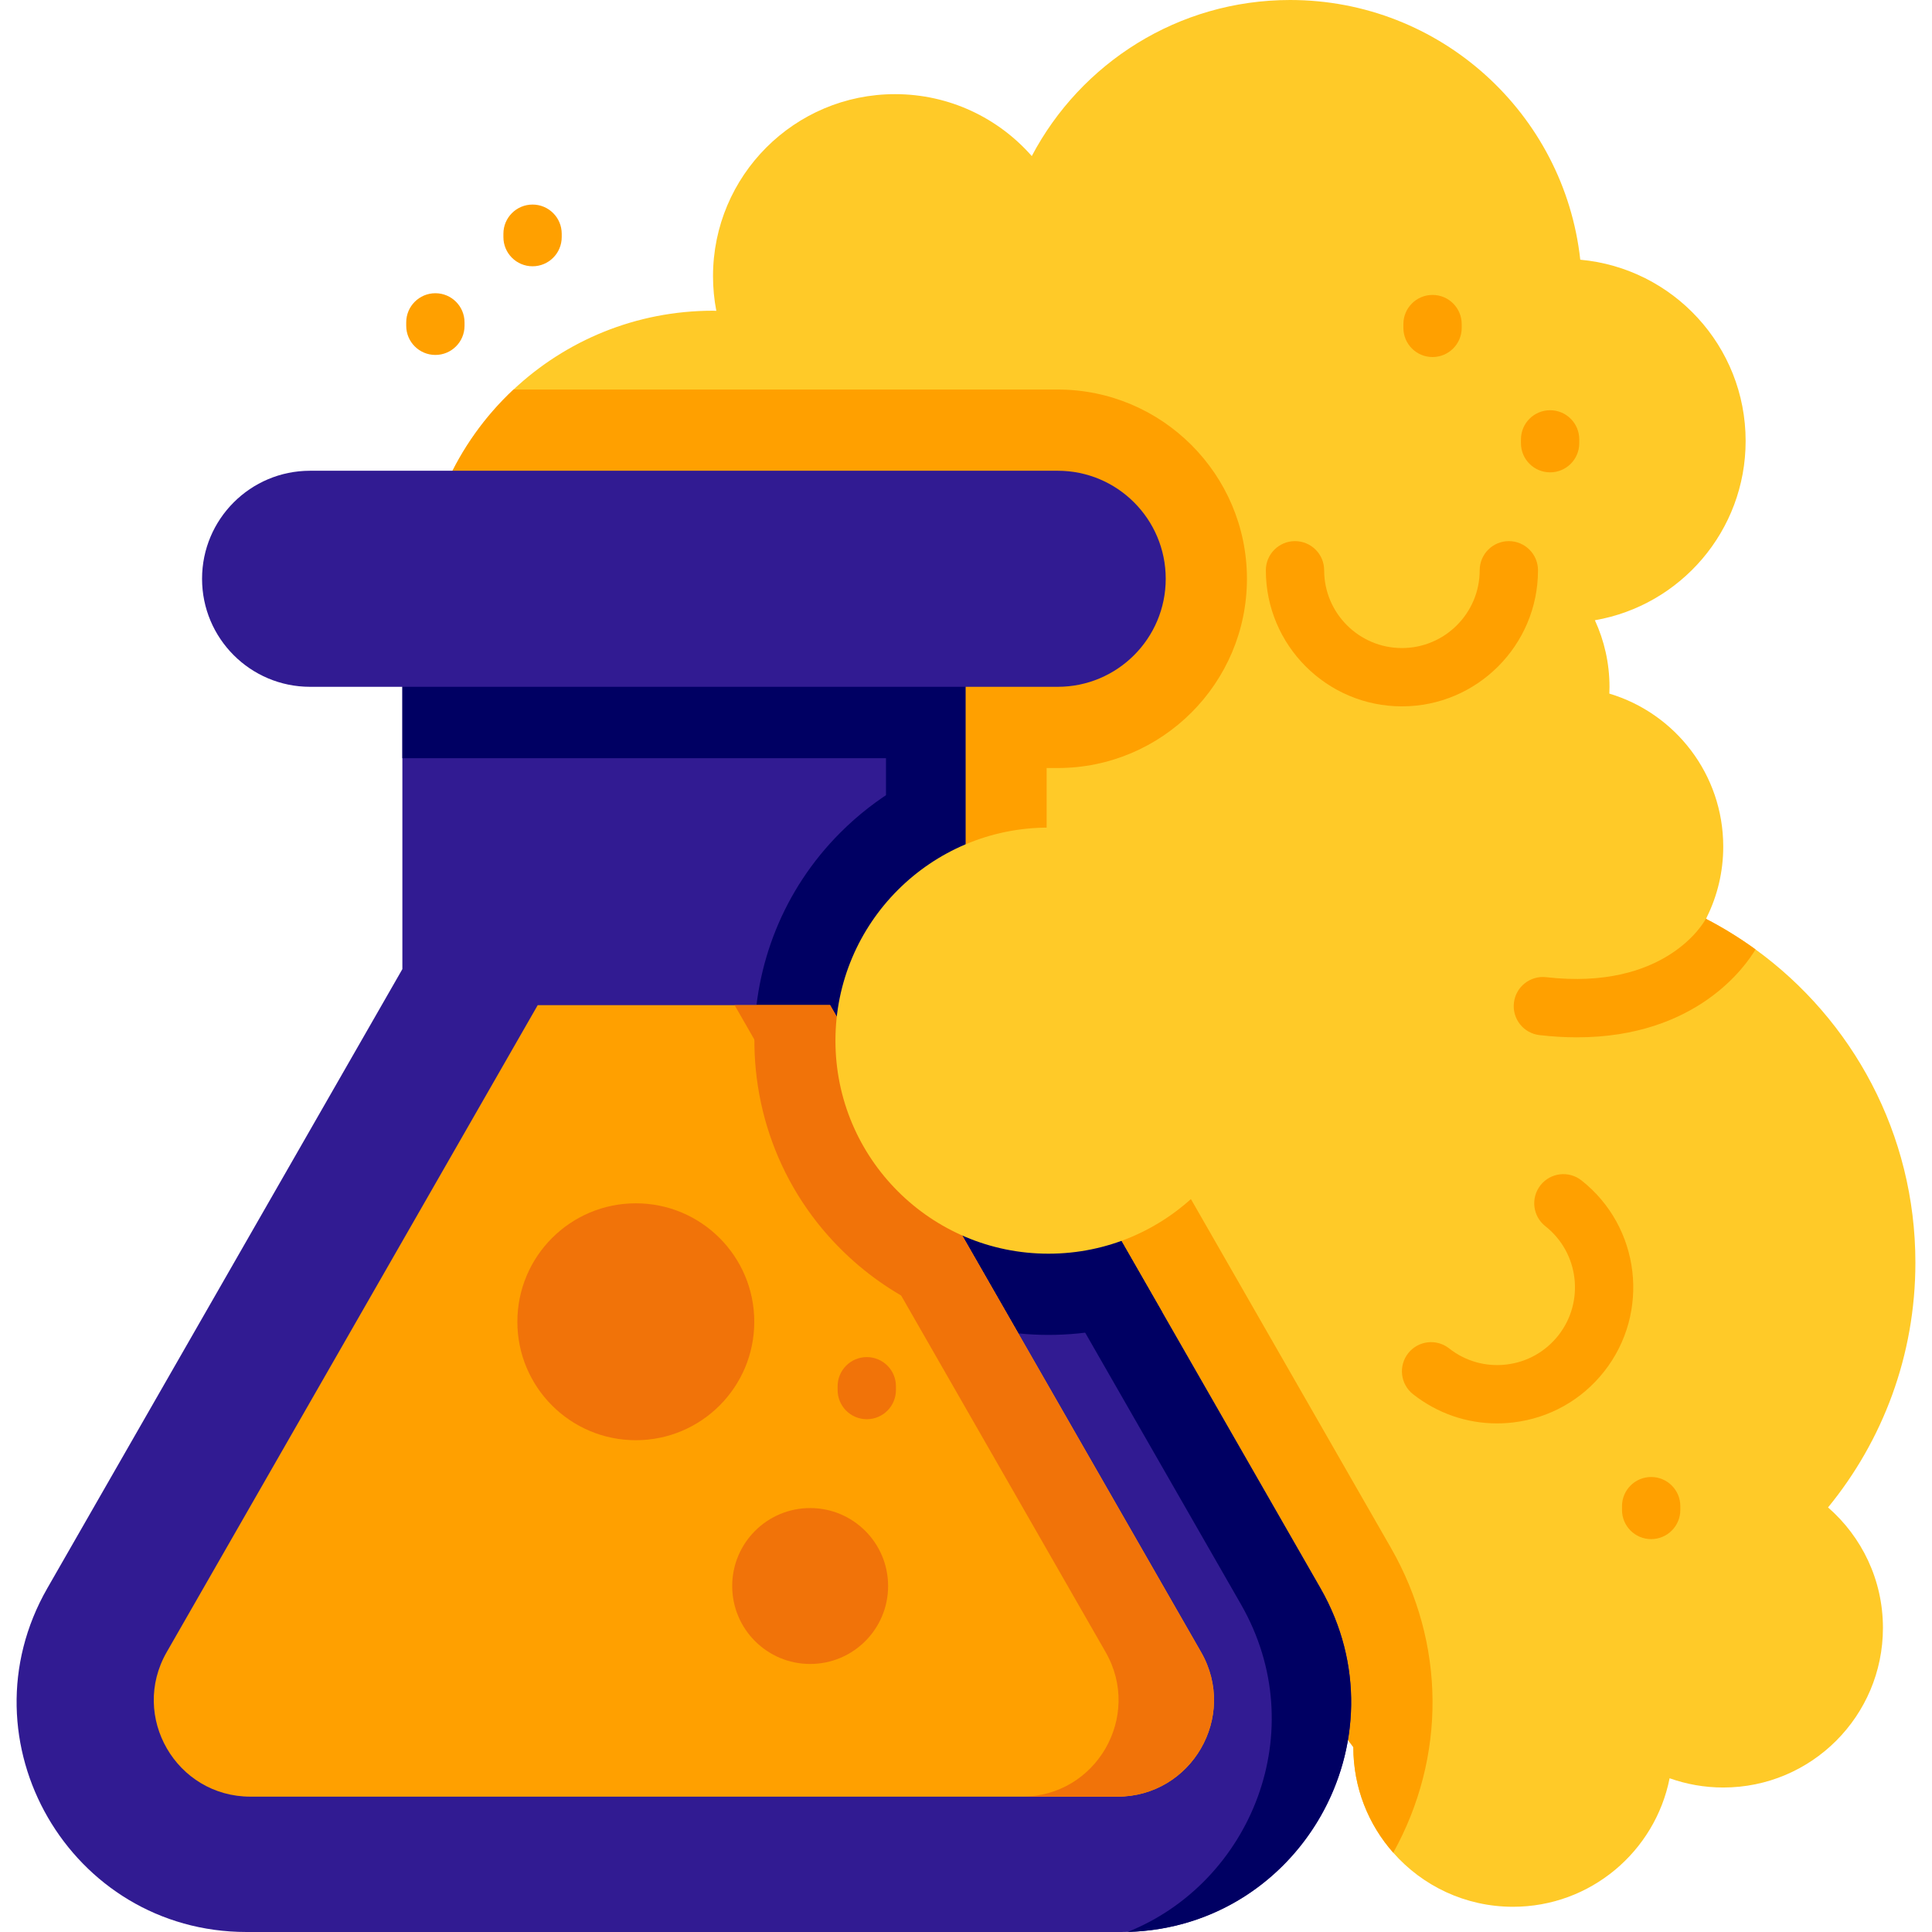 <svg xmlns="http://www.w3.org/2000/svg" version="1.1" xmlns:xlink="http://www.w3.org/1999/xlink" xmlns:svgjs="http://svgjs.com/svgjs" width="512" height="512" x="0" y="0" viewBox="0 0 512 512" style="enable-background:new 0 0 512 512" xml:space="preserve" class=""><g>
<path xmlns="http://www.w3.org/2000/svg" style="" d="M498.998,431.399c0,23.375-18.945,42.31-42.32,42.31c-4.996,0-9.776-0.876-14.216-2.452  c-3.843,19.409-20.964,34.058-41.506,34.058c-12.64,0-23.993-5.542-31.73-14.33c-6.593-7.448-10.58-17.245-10.58-27.98  l-169.691-225.94c-42.722,0-77.356-34.635-77.356-77.367c0-22.273,9.406-42.351,24.487-56.464  c13.835-12.97,32.43-20.892,52.869-20.892c0.299,0,0.587,0.031,0.876,0.031c-0.577-2.977-0.876-6.047-0.876-9.169  c0-26.64,21.593-48.254,48.233-48.254c14.453,0,27.413,6.356,36.242,16.411C286.389,16.771,312.185,0,341.895,0  c39.847,0,72.648,30.122,76.893,68.826c24.57,2.225,43.824,22.88,43.824,48.037c0,23.818-17.256,43.587-39.95,47.512  c2.483,5.388,3.873,11.363,3.873,17.678c0,0.587-0.021,1.174-0.041,1.762c17.462,5.223,30.184,21.397,30.184,40.548  c0,6.686-1.556,13.011-4.327,18.636c-0.082,0.165-0.165,0.34-0.247,0.505c4.584,2.369,8.973,5.089,13.125,8.097  c25.672,18.636,42.371,48.861,42.371,83.012c0,24.621-8.684,47.203-23.148,64.871C493.363,407.251,498.998,418.655,498.998,431.399z  " fill="#FFCA28" data-original="#fec007" class=""></path>
<path xmlns="http://www.w3.org/2000/svg" style="" d="M369.231,490.981c-6.6-7.446-10.588-17.245-10.588-27.977L188.957,237.063  c-42.726,0-77.361-34.634-77.361-77.361c0-22.281,9.412-42.353,24.491-56.471h144.219c27.647,0,50.144,22.497,50.144,50.158  c0,27.647-22.497,50.144-50.144,50.144h-2.941v47.547l49.297,85.969l41.923,73.114C383.104,435.472,383.32,465.558,369.231,490.981z  " fill="#FFA000" data-original="#ff9300" class=""></path>
<path xmlns="http://www.w3.org/2000/svg" style="" d="M297.124,512H65.354c-46.77,0-76.069-50.561-52.797-91.13l94.076-164.046v-103.43h149.211v103.43  l52.148,90.924l41.928,73.122C373.192,461.439,343.894,512,297.124,512z" fill="#311B92" data-original="#a7f9e9" class=""></path>
<g xmlns="http://www.w3.org/2000/svg">
	<rect x="106.63" y="153.39" style="" width="149.21" height="47.543" fill="#000063" data-original="#3eddbf" class=""></rect>
	<path style="" d="M307.996,347.752c-9.412,3.945-19.613,6.012-30.129,6.012c-20.832,0-40.416-8.106-55.151-22.841   c-30.402-30.402-30.402-79.886,0-110.288c9.383-9.383,20.732-16.083,33.128-19.699v55.883L307.996,347.752z" fill="#000063" data-original="#3eddbf" class=""></path>
	<path style="" d="M298.843,511.986c32.654-13.07,49.226-53.343,30.029-86.815l-94.075-164.047V153.39h21.047v103.43   l94.075,164.047C372.904,460.938,344.611,510.752,298.843,511.986z" fill="#000063" data-original="#3eddbf" class=""></path>
</g>
<path xmlns="http://www.w3.org/2000/svg" style="" d="M296.103,476.132H66.374c-19.67,0-31.98-21.248-22.195-38.307l98.322-171.45h77.475l49.886,86.988  l48.436,84.462C328.083,454.883,315.773,476.132,296.103,476.132z" fill="#FFA000" data-original="#ff9300" class=""></path>
<g xmlns="http://www.w3.org/2000/svg">
	<path style="" d="M269.861,353.362c-17.805-1.808-34.319-9.613-47.145-22.439   c-17.59-17.59-25.007-41.578-22.224-64.548h19.484L269.861,353.362z" fill="#F17309" data-original="#ff7400" class=""></path>
	<path style="" d="M296.103,476.132h-25.28c19.656,0,31.966-21.248,22.181-38.307l-98.322-171.45h25.294l98.322,171.45   C328.083,454.883,315.773,476.132,296.103,476.132z" fill="#F17309" data-original="#ff7400" class=""></path>
</g>
<path xmlns="http://www.w3.org/2000/svg" style="" d="M280.3,182.012H82.176c-15.811,0-28.629-12.817-28.629-28.629l0,0  c0-15.811,12.817-28.629,28.629-28.629H280.3c15.811,0,28.629,12.817,28.629,28.629l0,0  C308.929,169.195,296.112,182.012,280.3,182.012z" fill="#311B92" data-original="#a7f9e9" class=""></path>
<g xmlns="http://www.w3.org/2000/svg">
	<path style="" d="M229.707,376.106c-4.267,0-7.726-3.459-7.726-7.726v-1.007c0-4.267,3.459-7.726,7.726-7.726   s7.726,3.459,7.726,7.726v1.007C237.433,372.646,233.974,376.106,229.707,376.106z" fill="#F17309" data-original="#ff7400" class=""></path>
	<circle style="" cx="168.5" cy="350.28" r="31.391" fill="#F17309" data-original="#ff7400" class=""></circle>
	<circle style="" cx="214.7" cy="420.31" r="20.658" fill="#F17309" data-original="#ff7400" class=""></circle>
</g>
<circle xmlns="http://www.w3.org/2000/svg" style="" cx="277.86" cy="275.78" r="56.46" fill="#FFCA28" data-original="#fec007" class=""></circle>
<g xmlns="http://www.w3.org/2000/svg">
	<path style="" d="M410.795,125.176c-4.267,0-7.726-3.459-7.726-7.726v-1.007c0-4.267,3.459-7.726,7.726-7.726   s7.726,3.459,7.726,7.726v1.007C418.521,121.717,415.062,125.176,410.795,125.176z" fill="#FFA000" data-original="#ff9300" class=""></path>
	<path style="" d="M379.638,94.619c-4.267,0-7.726-3.459-7.726-7.726v-1.007c0-4.267,3.459-7.726,7.726-7.726   s7.726,3.459,7.726,7.726v1.007C387.365,91.159,383.905,94.619,379.638,94.619z" fill="#FFA000" data-original="#ff9300" class=""></path>
	<path style="" d="M437.576,407.881c-4.267,0-7.726-3.459-7.726-7.726v-1.007c0-4.267,3.459-7.726,7.726-7.726   s7.726,3.459,7.726,7.726v1.007C445.303,404.422,441.843,407.881,437.576,407.881z" fill="#FFA000" data-original="#ff9300" class=""></path>
	<path style="" d="M465.229,251.601c-2.503,4.224-15.504,23.303-47.337,23.303c-3.111,0-6.408-0.185-9.89-0.587   c-4.244-0.484-7.283-4.306-6.799-8.551c0.474-4.234,4.306-7.283,8.551-6.799c31.554,3.595,41.784-14.515,42.206-15.288   c0.124-0.237,0.247-0.464,0.391-0.68c-0.082,0.165-0.165,0.34-0.247,0.505C456.688,245.873,461.077,248.593,465.229,251.601z" fill="#FFA000" data-original="#ff9300" class=""></path>
	<path style="" d="M371.525,187.194c-19.885,0-36.062-16.178-36.062-36.062c0-4.267,3.459-7.726,7.726-7.726   s7.726,3.459,7.726,7.726c0,11.364,9.245,20.61,20.609,20.61s20.61-9.245,20.61-20.61c0-4.267,3.459-7.726,7.726-7.726   s7.726,3.459,7.726,7.726C407.588,171.017,391.41,187.194,371.525,187.194z" fill="#FFA000" data-original="#ff9300" class=""></path>
	<path style="" d="M396.711,377.215c-8.05,0-15.816-2.678-22.239-7.735c-3.353-2.64-3.93-7.498-1.29-10.851   c2.641-3.352,7.499-3.928,10.851-1.29c4.325,3.406,9.715,4.924,15.184,4.274c5.466-0.65,10.353-3.39,13.758-7.715   c7.031-8.929,5.486-21.912-3.442-28.943c-3.353-2.64-3.93-7.498-1.29-10.851c2.641-3.352,7.499-3.928,10.851-1.29   c15.622,12.302,18.323,35.021,6.022,50.643c-5.959,7.568-14.509,12.363-24.074,13.5   C399.593,377.13,398.147,377.215,396.711,377.215z" fill="#FFA000" data-original="#ff9300" class=""></path>
	<path style="" d="M115.379,94.063c-4.267,0-7.726-3.459-7.726-7.726v-0.902c0-4.267,3.459-7.726,7.726-7.726   s7.726,3.459,7.726,7.726v0.902C123.106,90.604,119.646,94.063,115.379,94.063z" fill="#FFA000" data-original="#ff9300" class=""></path>
	<path style="" d="M141.134,70.567c-4.267,0-7.726-3.459-7.726-7.726v-0.902c0-4.267,3.459-7.726,7.726-7.726   s7.726,3.459,7.726,7.726v0.902C148.86,67.108,145.401,70.567,141.134,70.567z" fill="#FFA000" data-original="#ff9300" class=""></path>
</g>
<g xmlns="http://www.w3.org/2000/svg">
</g>
<g xmlns="http://www.w3.org/2000/svg">
</g>
<g xmlns="http://www.w3.org/2000/svg">
</g>
<g xmlns="http://www.w3.org/2000/svg">
</g>
<g xmlns="http://www.w3.org/2000/svg">
</g>
<g xmlns="http://www.w3.org/2000/svg">
</g>
<g xmlns="http://www.w3.org/2000/svg">
</g>
<g xmlns="http://www.w3.org/2000/svg">
</g>
<g xmlns="http://www.w3.org/2000/svg">
</g>
<g xmlns="http://www.w3.org/2000/svg">
</g>
<g xmlns="http://www.w3.org/2000/svg">
</g>
<g xmlns="http://www.w3.org/2000/svg">
</g>
<g xmlns="http://www.w3.org/2000/svg">
</g>
<g xmlns="http://www.w3.org/2000/svg">
</g>
<g xmlns="http://www.w3.org/2000/svg">
</g>
</g></svg>